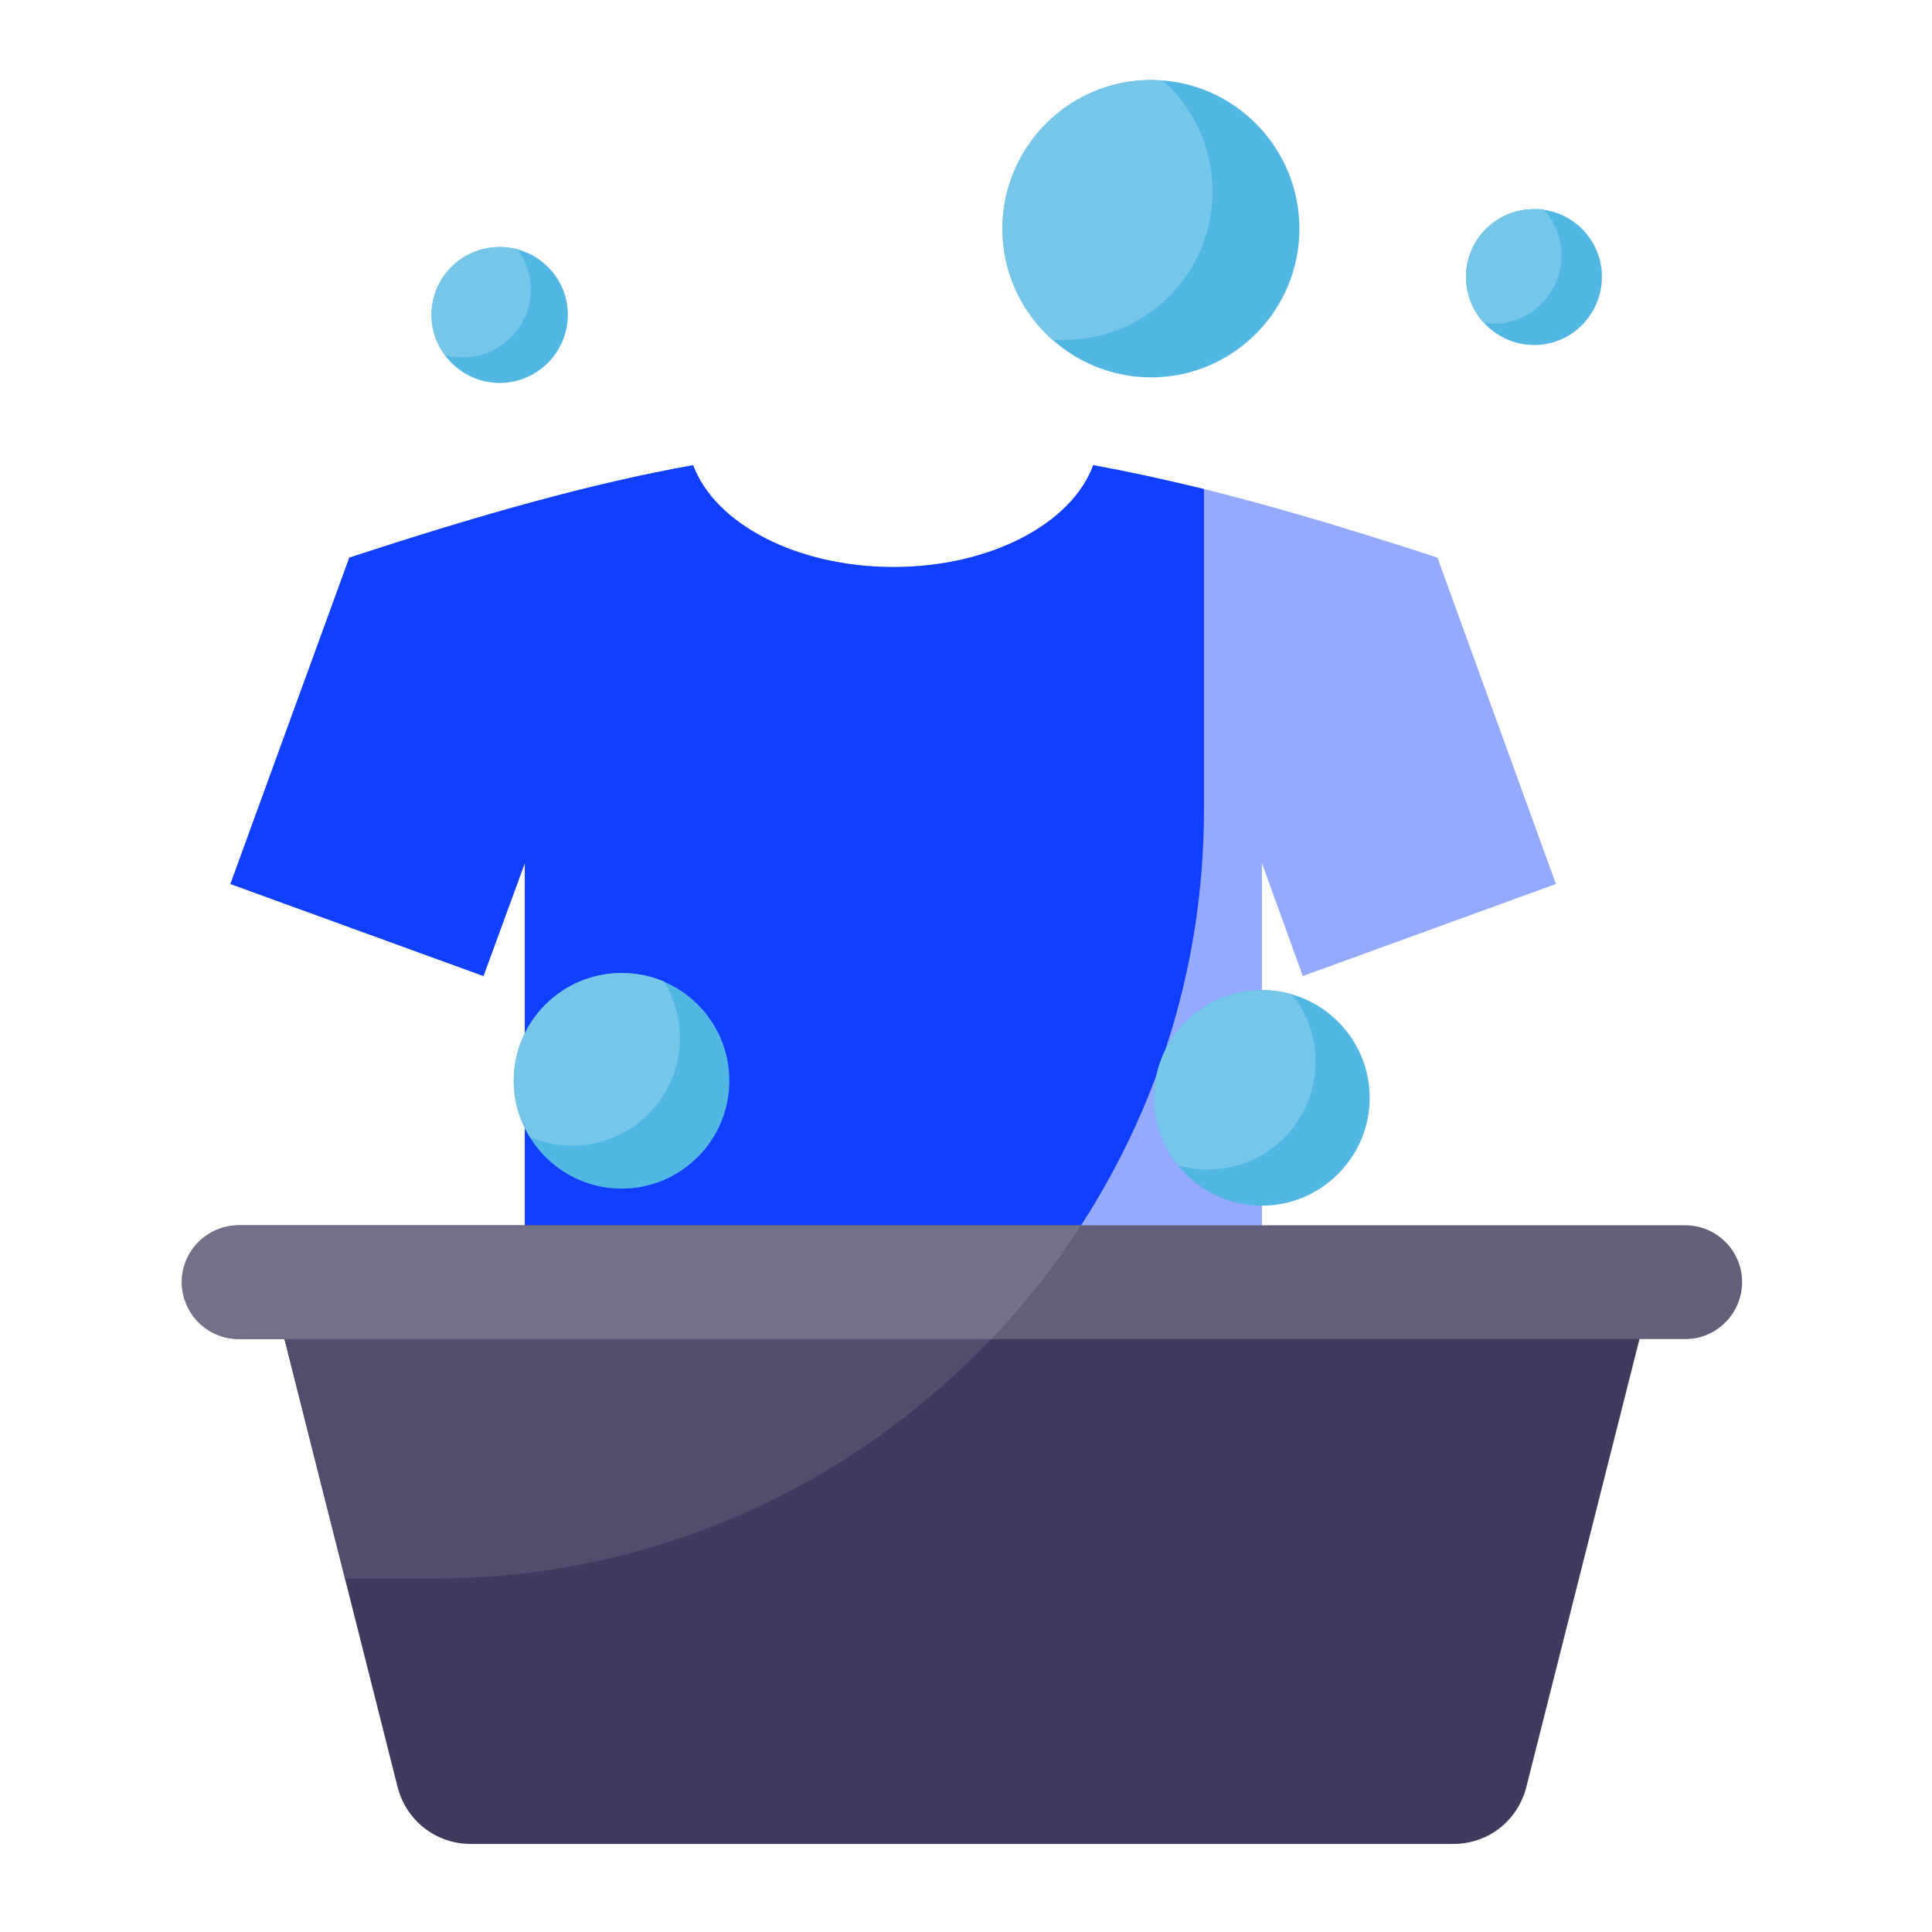 <svg width="182" height="182" viewBox="0 0 182 182" fill="none" xmlns="http://www.w3.org/2000/svg">
<path fill-rule="evenodd" clip-rule="evenodd" d="M135.414 52.532L146.572 83.276L122.73 91.946L118.877 81.309V144.003H49.439V81.309L45.545 91.946L21.704 83.276L32.904 52.532C45.507 48.397 55.862 45.507 65.293 43.822C67.341 49.32 75.007 53.414 84.158 53.414C93.309 53.414 100.975 49.319 102.982 43.822C112.415 45.507 122.771 48.397 135.414 52.532Z" fill="#95A9FF"/>
<path fill-rule="evenodd" clip-rule="evenodd" d="M66.619 144.003H49.441V81.309L45.547 91.946L21.705 83.276L32.904 52.532C45.507 48.397 55.862 45.507 65.293 43.822C67.341 49.32 75.007 53.414 84.158 53.414C93.309 53.414 100.975 49.319 102.982 43.822C106.313 44.424 109.766 45.187 113.417 46.069V76.291C113.419 107.077 93.913 133.568 66.619 144.003Z" fill="#113FFF"/>
<path fill-rule="evenodd" clip-rule="evenodd" d="M144.524 32.502C148.057 32.502 150.906 29.612 150.906 26.08C150.906 22.549 148.055 19.699 144.524 19.699C140.992 19.699 138.103 22.549 138.103 26.08C138.103 29.612 140.992 32.502 144.524 32.502Z" fill="#53B7E4"/>
<path fill-rule="evenodd" clip-rule="evenodd" d="M144.524 19.699C144.806 19.699 145.126 19.699 145.407 19.738C146.451 20.901 147.094 22.386 147.094 24.074C147.094 27.605 144.243 30.495 140.671 30.495C140.391 30.495 140.069 30.456 139.788 30.415C138.744 29.29 138.103 27.765 138.103 26.079C138.103 22.549 140.951 19.699 144.524 19.699Z" fill="#75C6E9"/>
<path fill-rule="evenodd" clip-rule="evenodd" d="M47.072 36.075C50.605 36.075 53.494 33.185 53.494 29.653C53.494 26.121 50.605 23.271 47.072 23.271C43.539 23.271 40.65 26.121 40.65 29.653C40.65 33.185 43.54 36.075 47.072 36.075Z" fill="#53B7E4"/>
<path fill-rule="evenodd" clip-rule="evenodd" d="M47.072 23.271C47.634 23.271 48.236 23.352 48.757 23.472C49.52 24.557 50.001 25.841 50.001 27.285C50.001 30.817 47.111 33.667 43.579 33.667C43.018 33.667 42.415 33.586 41.894 33.466C41.13 32.381 40.65 31.097 40.65 29.653C40.65 26.12 43.54 23.271 47.072 23.271Z" fill="#75C6E9"/>
<path fill-rule="evenodd" clip-rule="evenodd" d="M108.442 35.551C116.147 35.551 122.41 29.251 122.41 21.544C122.41 13.837 116.149 7.536 108.442 7.536C100.735 7.536 94.434 13.837 94.434 21.544C94.434 29.251 100.736 35.551 108.442 35.551Z" fill="#53B7E4"/>
<path fill-rule="evenodd" clip-rule="evenodd" d="M108.442 7.537C108.803 7.537 109.164 7.577 109.566 7.618C112.415 10.145 114.221 13.879 114.221 18.053C114.221 25.759 107.96 32.02 100.213 32.02C99.852 32.02 99.491 32.02 99.091 31.981C96.24 29.412 94.434 25.719 94.434 21.545C94.434 13.838 100.695 7.537 108.442 7.537Z" fill="#75C6E9"/>
<path fill-rule="evenodd" clip-rule="evenodd" d="M118.877 113.579C124.456 113.579 129.031 109.004 129.031 103.425C129.031 97.805 124.456 93.27 118.877 93.27C113.257 93.27 108.722 97.805 108.722 103.425C108.722 109.002 113.257 113.579 118.877 113.579Z" fill="#53B7E4"/>
<path fill-rule="evenodd" clip-rule="evenodd" d="M118.877 93.27C119.84 93.27 120.803 93.39 121.686 93.671C123.091 95.397 123.933 97.604 123.933 100.013C123.933 105.632 119.398 110.168 113.778 110.168C112.776 110.168 111.852 110.047 110.969 109.767C109.564 108.041 108.722 105.833 108.722 103.425C108.722 97.805 113.257 93.27 118.877 93.27Z" fill="#75C6E9"/>
<path fill-rule="evenodd" clip-rule="evenodd" d="M58.551 111.973C64.171 111.973 68.706 107.398 68.706 101.818C68.706 96.199 64.171 91.664 58.551 91.664C52.972 91.664 48.397 96.199 48.397 101.818C48.397 107.398 52.972 111.973 58.551 111.973Z" fill="#53B7E4"/>
<path fill-rule="evenodd" clip-rule="evenodd" d="M58.551 91.664C59.996 91.664 61.32 91.944 62.565 92.466C63.488 94.03 64.05 95.837 64.05 97.764C64.05 103.382 59.515 107.919 53.895 107.919C52.49 107.919 51.126 107.637 49.922 107.116C48.959 105.552 48.397 103.745 48.397 101.818C48.397 96.199 52.972 91.664 58.551 91.664Z" fill="#75C6E9"/>
<path fill-rule="evenodd" clip-rule="evenodd" d="M25.438 120.763H155.802L143.801 168.287C142.998 171.498 140.228 173.704 136.898 173.704H44.342C41.051 173.704 38.24 171.496 37.439 168.287L25.438 120.763Z" fill="#3F3B5D"/>
<path fill-rule="evenodd" clip-rule="evenodd" d="M25.438 120.763H98.005C84.719 137.74 64.089 148.698 40.97 148.698H32.502L25.438 120.763Z" fill="#514D6C"/>
<path fill-rule="evenodd" clip-rule="evenodd" d="M22.508 115.427H158.773C161.702 115.427 164.111 117.834 164.111 120.765C164.111 123.735 161.702 126.144 158.773 126.144H22.508C19.537 126.144 17.13 123.735 17.13 120.765C17.13 117.834 19.537 115.427 22.508 115.427Z" fill="#625F7A"/>
<path fill-rule="evenodd" clip-rule="evenodd" d="M22.508 115.427H101.819C99.371 119.279 96.52 122.85 93.39 126.142H22.508C19.537 126.142 17.13 123.734 17.13 120.763C17.13 117.834 19.537 115.427 22.508 115.427Z" fill="#747089"/>
</svg>
